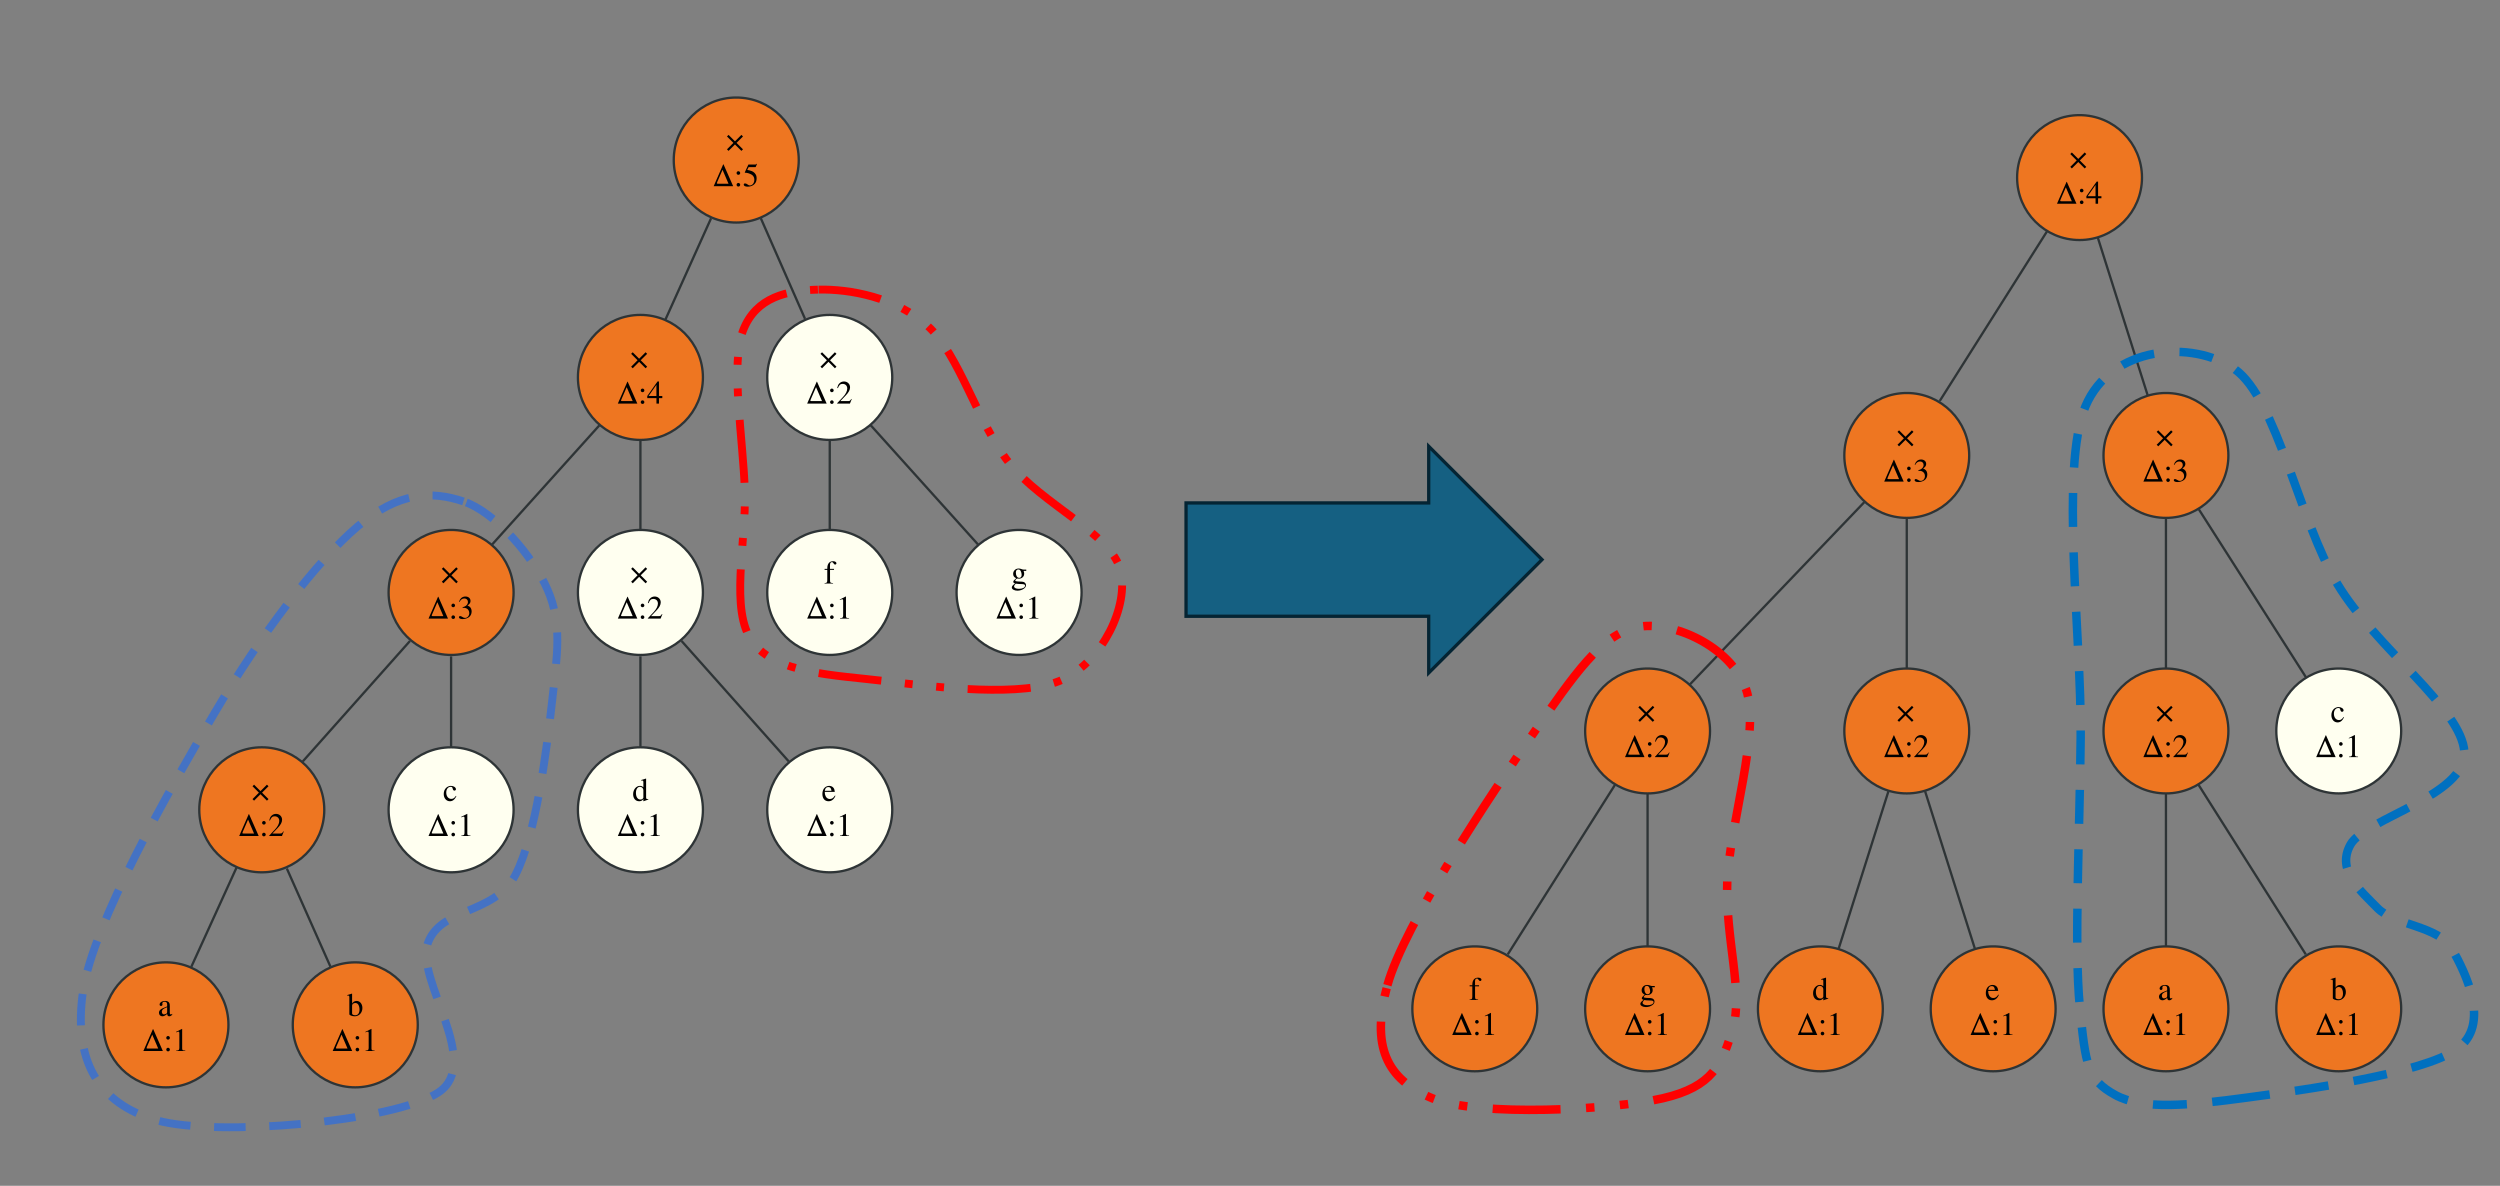 <svg width="5218" height="2475" xmlns="http://www.w3.org/2000/svg" xmlns:xlink="http://www.w3.org/1999/xlink" xml:space="preserve" overflow="hidden"><rect width="100%" height="100%" fill="#808080" stroke="none"/><g transform="translate(596 0)"><g><g><g><g><path d="M3676.6 482.774C3612.55 584.086 3516.93 735.254 3452.54 837.028" stroke="#2E3436" stroke-width="4.874" stroke-miterlimit="10" fill="none"/><path d="M3782.69 496.449C3813.29 593.228 3856 728.267 3886.57 824.987" stroke="#2E3436" stroke-width="4.874" stroke-miterlimit="10" fill="none"/><path d="M3295.68 1047.57C3195.09 1152.71 3031.49 1323.65 2930.91 1428.77" stroke="#2E3436" stroke-width="4.874" stroke-miterlimit="10" fill="none"/><path d="M3383.8 1082.36C3383.8 1175.46 3383.8 1301.37 3383.8 1394.36" stroke="#2E3436" stroke-width="4.874" stroke-miterlimit="10" fill="none"/><path d="M2774.99 1637.82C2710.93 1739.12 2615.3 1890.29 2550.94 1992.07" stroke="#2E3436" stroke-width="4.874" stroke-miterlimit="10" fill="none"/><path d="M2842.82 1657.12C2842.82 1751.61 2842.82 1880.18 2842.82 1974.58" stroke="#2E3436" stroke-width="4.874" stroke-miterlimit="10" fill="none"/><path d="M3345.55 1651.49C3314.95 1748.27 3272.24 1883.31 3241.66 1980.03" stroke="#2E3436" stroke-width="4.874" stroke-miterlimit="10" fill="none"/><path d="M3422.04 1651.49C3452.64 1748.27 3495.34 1883.31 3525.94 1980.03" stroke="#2E3436" stroke-width="4.874" stroke-miterlimit="10" fill="none"/><path d="M3924.76 1082.36C3924.76 1175.46 3924.76 1301.37 3924.76 1394.36" stroke="#2E3436" stroke-width="4.874" stroke-miterlimit="10" fill="none"/><path d="M3993.45 1063.14C4057.62 1163.74 4152.9 1313.09 4216.99 1413.55" stroke="#2E3436" stroke-width="4.874" stroke-miterlimit="10" fill="none"/><path d="M3924.76 1657.12C3924.76 1751.61 3924.76 1880.18 3924.76 1974.58" stroke="#2E3436" stroke-width="4.874" stroke-miterlimit="10" fill="none"/><path d="M3992.61 1637.82C4056.67 1739.12 4152.3 1890.29 4216.66 1992.07" stroke="#2E3436" stroke-width="4.874" stroke-miterlimit="10" fill="none"/><path d="M3874.76 370.652C3874.76 442.627 3816.42 500.986 3744.45 500.986 3672.48 500.986 3614.12 442.627 3614.12 370.652 3614.12 298.679 3672.48 240.32 3744.45 240.32 3816.42 240.32 3874.76 298.679 3874.76 370.652" fill="#EE7621"/><path d="M3874.76 370.652C3874.76 442.627 3816.42 500.986 3744.45 500.986 3672.48 500.986 3614.12 442.627 3614.12 370.652 3614.12 298.679 3672.48 240.32 3744.45 240.32 3816.42 240.32 3874.76 298.679 3874.76 370.652" stroke="#2E3436" stroke-width="4.874" stroke-miterlimit="10" fill="none"/><g><path d="M13.373 16.717 0 3.275 3.275 0 16.648 13.442 30.09 0 33.365 3.275 19.924 16.717 33.365 30.09 30.09 33.365 16.648 19.924 3.275 33.365 0 30.09 13.373 16.717Z" transform="matrix(1 0 0 -1 3725.1 351.581)"/></g><g><path d="M20.538 45.647 19.924 45.647 0 0 40.666 0 20.538 45.647M30.977 5.186 8.938 5.186C7.301 5.186 6.687 5.459 6.687 6.209 6.687 6.687 6.96 7.71 7.437 8.734L18.491 34.252 30.977 5.186Z" transform="matrix(1 0 0 -1 3697.35 425.23)"/></g><g><path d="M3.753 32.069C1.706 32.069 0 30.363 0 28.18 0 26.201 1.706 24.495 3.684 24.495 5.8 24.495 7.574 26.133 7.574 28.18 7.574 30.295 5.8 32.069 3.753 32.069M3.753 7.574C1.706 7.574 0 5.868 0 3.684 0 1.706 1.706 0 3.684 0 5.8 0 7.574 1.638 7.574 3.684 7.574 5.8 5.8 7.574 3.753 7.574Z" transform="matrix(1 0 0 -1 3745.11 425.981)"/></g><g><path d="M31.387 15.761 24.427 15.761 24.427 46.124 21.425 46.124 0 15.761 0 11.395 19.173 11.395 19.173 0 24.427 0 24.427 11.395 31.387 11.395 31.387 15.761M19.105 15.761 2.729 15.761 19.105 39.165 19.105 15.761Z" transform="matrix(1 0 0 -1 3758.69 425.23)"/></g><path d="M3514.11 950.614C3514.11 1022.58 3455.77 1080.92 3383.8 1080.92 3311.82 1080.92 3253.47 1022.58 3253.47 950.614 3253.47 878.64 3311.82 820.281 3383.8 820.281 3455.77 820.281 3514.11 878.64 3514.11 950.614" fill="#EE7621"/><path d="M3514.11 950.614C3514.11 1022.58 3455.77 1080.92 3383.8 1080.92 3311.82 1080.92 3253.47 1022.58 3253.47 950.614 3253.47 878.64 3311.82 820.281 3383.8 820.281 3455.77 820.281 3514.11 878.64 3514.11 950.614" stroke="#2E3436" stroke-width="4.874" stroke-miterlimit="10" fill="none"/><g><path d="M13.373 16.717 0 3.275 3.275 0 16.648 13.442 30.09 0 33.365 3.275 19.924 16.717 33.365 30.09 30.09 33.365 16.648 19.924 3.275 33.365 0 30.09 13.373 16.717Z" transform="matrix(1 0 0 -1 3364.45 931.546)"/></g><g><path d="M20.538 45.647 19.924 45.647 0 0 40.666 0 20.538 45.647M30.977 5.186 8.938 5.186C7.301 5.186 6.687 5.459 6.687 6.209 6.687 6.687 6.96 7.71 7.437 8.734L18.491 34.252 30.977 5.186Z" transform="matrix(1 0 0 -1 3336.71 1005.19)"/></g><g><path d="M3.753 32.069C1.706 32.069 0 30.363 0 28.18 0 26.201 1.706 24.495 3.684 24.495 5.8 24.495 7.574 26.133 7.574 28.18 7.574 30.295 5.8 32.069 3.753 32.069M3.753 7.574C1.706 7.574 0 5.868 0 3.684 0 1.706 1.706 0 3.684 0 5.8 0 7.574 1.638 7.574 3.684 7.574 5.8 5.8 7.574 3.753 7.574Z" transform="matrix(1 0 0 -1 3384.47 1005.94)"/></g><g><path d="M7.505 23.472C11.531 23.472 13.101 23.335 14.67 22.721 18.968 21.152 21.561 17.331 21.561 12.623 21.561 6.823 17.74 2.456 12.691 2.456 10.781 2.456 9.416 2.934 6.891 4.572 4.913 5.8 3.753 6.277 2.593 6.277 1.023 6.277 0 5.322 0 3.889 0 1.501 2.934 0 7.71 0 12.896 0 18.286 1.774 21.561 4.572 24.768 7.369 26.474 11.326 26.474 15.898 26.474 19.446 25.382 22.585 23.472 24.7 22.039 26.201 20.742 27.02 17.808 28.316 22.448 31.523 24.154 34.047 24.154 37.732 24.154 43.327 19.855 47.08 13.51 47.08 10.098 47.08 7.096 45.92 4.64 43.736 2.593 41.826 1.569 40.12 0.136 36.026L1.16 35.753C3.889 40.803 6.96 42.986 11.258 42.986 15.761 42.986 18.764 40.052 18.764 35.685 18.764 33.229 17.74 30.841 16.034 29.067 13.988 27.02 12.077 25.996 7.437 24.359L7.505 23.472Z" transform="matrix(1 0 0 -1 3400.17 1006.14)"/></g><path d="M2973.16 1525.69C2973.16 1597.67 2914.8 1656.02 2842.82 1656.02 2770.84 1656.02 2712.51 1597.67 2712.51 1525.69 2712.51 1453.72 2770.84 1395.38 2842.82 1395.38 2914.8 1395.38 2973.16 1453.72 2973.16 1525.69" fill="#EE7621"/><path d="M2973.16 1525.69C2973.16 1597.67 2914.8 1656.02 2842.82 1656.02 2770.84 1656.02 2712.51 1597.67 2712.51 1525.69 2712.51 1453.72 2770.84 1395.38 2842.82 1395.38 2914.8 1395.38 2973.16 1453.72 2973.16 1525.69" stroke="#2E3436" stroke-width="4.874" stroke-miterlimit="10" fill="none"/><g><path d="M13.373 16.717 0 3.275 3.275 0 16.648 13.442 30.09 0 33.365 3.275 19.924 16.717 33.365 30.09 30.09 33.365 16.648 19.924 3.275 33.365 0 30.09 13.373 16.717Z" transform="matrix(1 0 0 -1 2823.5 1506.62)"/></g><g><path d="M20.538 45.647 19.924 45.647 0 0 40.666 0 20.538 45.647M30.977 5.186 8.938 5.186C7.301 5.186 6.687 5.459 6.687 6.209 6.687 6.687 6.96 7.71 7.437 8.734L18.491 34.252 30.977 5.186Z" transform="matrix(1 0 0 -1 2795.73 1580.28)"/></g><g><path d="M3.753 32.069C1.706 32.069 0 30.363 0 28.18 0 26.201 1.706 24.495 3.684 24.495 5.8 24.495 7.574 26.133 7.574 28.18 7.574 30.295 5.8 32.069 3.753 32.069M3.753 7.574C1.706 7.574 0 5.868 0 3.684 0 1.706 1.706 0 3.684 0 5.8 0 7.574 1.638 7.574 3.684 7.574 5.8 5.8 7.574 3.753 7.574Z" transform="matrix(1 0 0 -1 2843.49 1581.02)"/></g><g><path d="M30.363 9.348 29.476 9.689C26.951 5.731 26.201 5.254 22.994 5.186L6.687 5.186 18.15 17.194C24.222 23.54 26.883 28.726 26.883 34.047 26.883 40.871 21.357 46.124 14.26 46.124 10.508 46.124 6.96 44.623 4.435 41.894 2.252 39.574 1.228 37.391 0.068 32.546L1.501 32.205C4.23 38.892 6.618 41.075 11.395 41.075 17.194 41.075 21.015 37.186 21.015 31.455 21.015 26.064 17.877 19.787 12.145 13.714L0 0.819 0 0 26.61 0 30.363 9.348Z" transform="matrix(1 0 0 -1 2858.3 1580.28)"/></g><path d="M2612.51 2105.66C2612.51 2177.63 2554.17 2235.99 2482.19 2235.99 2410.21 2235.99 2351.85 2177.63 2351.85 2105.66 2351.85 2033.67 2410.21 1975.34 2482.19 1975.34 2554.17 1975.34 2612.51 2033.67 2612.51 2105.66" fill="#EE7621"/><path d="M2612.51 2105.66C2612.51 2177.63 2554.17 2235.99 2482.19 2235.99 2410.21 2235.99 2351.85 2177.63 2351.85 2105.66 2351.85 2033.67 2410.21 1975.34 2482.19 1975.34 2554.17 1975.34 2612.51 2033.67 2612.51 2105.66" stroke="#2E3436" stroke-width="4.874" stroke-miterlimit="10" fill="none"/><g><path d="M19.719 30.704 11.326 30.704 11.326 38.619C11.326 42.645 12.623 44.692 15.216 44.692 16.717 44.692 17.604 44.009 18.832 42.031 19.924 40.257 20.742 39.574 21.902 39.574 23.54 39.574 24.768 40.803 24.768 42.372 24.768 44.828 21.766 46.602 17.672 46.602 13.373 46.602 9.825 44.76 8.051 41.69 6.277 38.619 5.731 36.163 5.663 30.704L0.068 30.704 0.068 28.521 5.663 28.521 5.663 7.096C5.527 1.979 4.844 1.228 0 1.023L0 0 17.74 0 17.74 1.023C12.145 1.228 11.395 1.979 11.395 7.096L11.395 28.521 19.719 28.521 19.719 30.704Z" transform="matrix(1 0 0 -1 2471.35 2087.13)"/></g><g><path d="M20.538 45.647 19.924 45.647 0 0 40.666 0 20.538 45.647M30.977 5.186 8.938 5.186C7.301 5.186 6.687 5.459 6.687 6.209 6.687 6.687 6.96 7.71 7.437 8.734L18.491 34.252 30.977 5.186Z" transform="matrix(1 0 0 -1 2435.07 2160.23)"/></g><g><path d="M3.753 32.069C1.706 32.069 0 30.363 0 28.18 0 26.201 1.706 24.495 3.684 24.495 5.8 24.495 7.574 26.133 7.574 28.18 7.574 30.295 5.8 32.069 3.753 32.069M3.753 7.574C1.706 7.574 0 5.868 0 3.684 0 1.706 1.706 0 3.684 0 5.8 0 7.574 1.638 7.574 3.684 7.574 5.8 5.8 7.574 3.753 7.574Z" transform="matrix(1 0 0 -1 2482.84 2160.98)"/></g><g><path d="M0.478 0 19.309 0 19.309 1.023C14.056 1.023 12.896 1.774 12.828 5.049L12.828 45.988 12.282 46.124 0 39.916 0 38.96C2.661 39.984 4.299 40.461 4.913 40.461 6.346 40.461 6.96 39.438 6.96 37.255L6.96 6.346C6.823 2.047 5.663 1.092 0.478 1.023L0.478 0Z" transform="matrix(1 0 0 -1 2503.18 2160.23)"/></g><path d="M2973.16 2105.66C2973.16 2177.63 2914.8 2235.99 2842.82 2235.99 2770.84 2235.99 2712.51 2177.63 2712.51 2105.66 2712.51 2033.67 2770.84 1975.34 2842.82 1975.34 2914.8 1975.34 2973.16 2033.67 2973.16 2105.66" fill="#EE7621"/><path d="M2973.16 2105.66C2973.16 2177.63 2914.8 2235.99 2842.82 2235.99 2770.84 2235.99 2712.51 2177.63 2712.51 2105.66 2712.51 2033.67 2770.84 1975.34 2842.82 1975.34 2914.8 1975.34 2973.16 2033.67 2973.16 2105.66" stroke="#2E3436" stroke-width="4.874" stroke-miterlimit="10" fill="none"/><g><path d="M30.158 41.348 30.158 44.009 24.905 44.009C23.472 44.009 22.516 44.214 21.152 44.692L19.651 45.238C17.877 45.92 15.966 46.261 14.192 46.261 7.847 46.261 2.797 41.417 2.797 35.139 2.797 30.841 4.572 28.248 9.143 25.996L7.369 24.359C5.936 22.994 5.117 22.244 4.913 21.971 3.48 20.469 3.07 19.719 3.07 18.559 3.07 17.058 3.821 16.307 6.687 14.943 1.774 11.395 0 9.143 0 6.618 0 3.002 5.254 0 11.804 0 16.922 0 22.244 1.774 25.791 4.64 28.384 6.755 29.544 8.938 29.544 11.531 29.544 15.761 26.337 18.559 21.288 18.832L12.486 19.241C8.802 19.378 7.164 19.992 7.164 21.084 7.164 22.448 9.416 24.836 11.258 25.382 13.714 25.177 15.011 25.041 15.147 25.041 17.672 25.041 20.401 26.064 22.516 27.907 24.768 29.817 25.791 32.205 25.791 35.617 25.791 37.596 25.45 39.165 24.495 41.348L30.158 41.348M8.12 14.738C10.439 14.26 15.761 13.851 19.241 13.851 25.382 13.851 27.634 12.964 27.634 10.508 27.634 6.55 22.448 3.889 14.738 3.889 8.665 3.889 4.776 5.868 4.776 8.87 4.776 10.439 5.39 11.463 8.12 14.738M8.461 37.937C8.461 41.962 10.371 44.351 13.51 44.351 15.625 44.351 17.399 43.191 18.491 41.144 19.787 38.756 20.538 35.685 20.538 32.956 20.538 29.135 18.627 26.747 15.489 26.747 11.258 26.747 8.461 31.182 8.461 37.732L8.461 37.937Z" transform="matrix(1 0 0 -1 2827.67 2102)"/></g><g><path d="M20.538 45.647 19.924 45.647 0 0 40.666 0 20.538 45.647M30.977 5.186 8.938 5.186C7.301 5.186 6.687 5.459 6.687 6.209 6.687 6.687 6.96 7.71 7.437 8.734L18.491 34.252 30.977 5.186Z" transform="matrix(1 0 0 -1 2795.73 2160.23)"/></g><g><path d="M3.753 32.069C1.706 32.069 0 30.363 0 28.18 0 26.201 1.706 24.495 3.684 24.495 5.8 24.495 7.574 26.133 7.574 28.18 7.574 30.295 5.8 32.069 3.753 32.069M3.753 7.574C1.706 7.574 0 5.868 0 3.684 0 1.706 1.706 0 3.684 0 5.8 0 7.574 1.638 7.574 3.684 7.574 5.8 5.8 7.574 3.753 7.574Z" transform="matrix(1 0 0 -1 2843.49 2160.98)"/></g><g><path d="M0.478 0 19.309 0 19.309 1.023C14.056 1.023 12.896 1.774 12.828 5.049L12.828 45.988 12.282 46.124 0 39.916 0 38.96C2.661 39.984 4.299 40.461 4.913 40.461 6.346 40.461 6.96 39.438 6.96 37.255L6.96 6.346C6.823 2.047 5.663 1.092 0.478 1.023L0.478 0Z" transform="matrix(1 0 0 -1 2863.82 2160.23)"/></g><path d="M3514.11 1525.69C3514.11 1597.67 3455.77 1656.02 3383.8 1656.02 3311.82 1656.02 3253.47 1597.67 3253.47 1525.69 3253.47 1453.72 3311.82 1395.38 3383.8 1395.38 3455.77 1395.38 3514.11 1453.72 3514.11 1525.69" fill="#EE7621"/><path d="M3514.11 1525.69C3514.11 1597.67 3455.77 1656.02 3383.8 1656.02 3311.82 1656.02 3253.47 1597.67 3253.47 1525.69 3253.47 1453.72 3311.82 1395.38 3383.8 1395.38 3455.77 1395.38 3514.11 1453.72 3514.11 1525.69" stroke="#2E3436" stroke-width="4.874" stroke-miterlimit="10" fill="none"/><g><path d="M13.373 16.717 0 3.275 3.275 0 16.648 13.442 30.09 0 33.365 3.275 19.924 16.717 33.365 30.09 30.09 33.365 16.648 19.924 3.275 33.365 0 30.09 13.373 16.717Z" transform="matrix(1 0 0 -1 3364.45 1506.62)"/></g><g><path d="M20.538 45.647 19.924 45.647 0 0 40.666 0 20.538 45.647M30.977 5.186 8.938 5.186C7.301 5.186 6.687 5.459 6.687 6.209 6.687 6.687 6.96 7.71 7.437 8.734L18.491 34.252 30.977 5.186Z" transform="matrix(1 0 0 -1 3336.71 1580.28)"/></g><g><path d="M3.753 32.069C1.706 32.069 0 30.363 0 28.18 0 26.201 1.706 24.495 3.684 24.495 5.8 24.495 7.574 26.133 7.574 28.18 7.574 30.295 5.8 32.069 3.753 32.069M3.753 7.574C1.706 7.574 0 5.868 0 3.684 0 1.706 1.706 0 3.684 0 5.8 0 7.574 1.638 7.574 3.684 7.574 5.8 5.8 7.574 3.753 7.574Z" transform="matrix(1 0 0 -1 3384.47 1581.02)"/></g><g><path d="M30.363 9.348 29.476 9.689C26.951 5.731 26.201 5.254 22.994 5.186L6.687 5.186 18.15 17.194C24.222 23.54 26.883 28.726 26.883 34.047 26.883 40.871 21.357 46.124 14.26 46.124 10.508 46.124 6.96 44.623 4.435 41.894 2.252 39.574 1.228 37.391 0.068 32.546L1.501 32.205C4.23 38.892 6.618 41.075 11.395 41.075 17.194 41.075 21.015 37.186 21.015 31.455 21.015 26.064 17.877 19.787 12.145 13.714L0 0.819 0 0 26.61 0 30.363 9.348Z" transform="matrix(1 0 0 -1 3399.28 1580.28)"/></g><path d="M3333.8 2105.66C3333.8 2177.63 3275.45 2235.99 3203.47 2235.99 3131.5 2235.99 3073.16 2177.63 3073.16 2105.66 3073.16 2033.67 3131.5 1975.34 3203.47 1975.34 3275.45 1975.34 3333.8 2033.67 3333.8 2105.66" fill="#EE7621"/><path d="M3333.8 2105.66C3333.8 2177.63 3275.45 2235.99 3203.47 2235.99 3131.5 2235.99 3073.16 2177.63 3073.16 2105.66 3073.16 2033.67 3131.5 1975.34 3203.47 1975.34 3275.45 1975.34 3333.8 2033.67 3333.8 2105.66" stroke="#2E3436" stroke-width="4.874" stroke-miterlimit="10" fill="none"/><g><path d="M31.66 4.64C30.773 4.572 30.363 4.572 30.09 4.572 27.702 4.572 27.088 5.322 27.088 8.461L27.088 47.148 26.747 47.285C23.54 46.193 21.22 45.442 16.717 44.282L16.717 43.191C17.263 43.259 17.604 43.259 18.218 43.259 20.742 43.259 21.357 42.577 21.357 39.779L21.357 29.135C18.764 31.318 16.922 32.069 14.192 32.069 6.346 32.069 0 24.359 0 14.67 0 5.936 5.049 0 12.623 0 16.444 0 19.037 1.365 21.357 4.572L21.357 0.205 21.629 0 31.66 3.548 31.66 4.64M21.357 7.642C21.357 7.164 20.879 6.346 20.197 5.595 19.037 4.23 17.263 3.548 15.284 3.548 9.552 3.548 5.868 9.007 5.868 17.467 5.868 25.109 9.211 30.158 14.397 30.158 18.081 30.158 21.357 26.951 21.357 23.335L21.357 7.642Z" transform="matrix(1 0 0 -1 3188.25 2087.81)"/></g><g><path d="M20.538 45.647 19.924 45.647 0 0 40.666 0 20.538 45.647M30.977 5.186 8.938 5.186C7.301 5.186 6.687 5.459 6.687 6.209 6.687 6.687 6.96 7.71 7.437 8.734L18.491 34.252 30.977 5.186Z" transform="matrix(1 0 0 -1 3156.38 2160.23)"/></g><g><path d="M3.753 32.069C1.706 32.069 0 30.363 0 28.18 0 26.201 1.706 24.495 3.684 24.495 5.8 24.495 7.574 26.133 7.574 28.18 7.574 30.295 5.8 32.069 3.753 32.069M3.753 7.574C1.706 7.574 0 5.868 0 3.684 0 1.706 1.706 0 3.684 0 5.8 0 7.574 1.638 7.574 3.684 7.574 5.8 5.8 7.574 3.753 7.574Z" transform="matrix(1 0 0 -1 3204.14 2160.98)"/></g><g><path d="M0.478 0 19.309 0 19.309 1.023C14.056 1.023 12.896 1.774 12.828 5.049L12.828 45.988 12.282 46.124 0 39.916 0 38.96C2.661 39.984 4.299 40.461 4.913 40.461 6.346 40.461 6.96 39.438 6.96 37.255L6.96 6.346C6.823 2.047 5.663 1.092 0.478 1.023L0.478 0Z" transform="matrix(1 0 0 -1 3224.48 2160.23)"/></g><path d="M3694.44 2105.66C3694.44 2177.63 3636.1 2235.99 3564.13 2235.99 3492.15 2235.99 3433.79 2177.63 3433.79 2105.66 3433.79 2033.67 3492.15 1975.34 3564.13 1975.34 3636.1 1975.34 3694.44 2033.67 3694.44 2105.66" fill="#EE7621"/><path d="M3694.44 2105.66C3694.44 2177.63 3636.1 2235.99 3564.13 2235.99 3492.15 2235.99 3433.79 2177.63 3433.79 2105.66 3433.79 2033.67 3492.15 1975.34 3564.13 1975.34 3636.1 1975.34 3694.44 2033.67 3694.44 2105.66" stroke="#2E3436" stroke-width="4.874" stroke-miterlimit="10" fill="none"/><g><path d="M26.133 11.872C22.858 6.687 19.924 4.708 15.557 4.708 11.668 4.708 8.734 6.687 6.755 10.576 5.527 13.169 5.049 15.352 4.913 19.582L25.928 19.582C25.382 24.017 24.7 25.996 22.994 28.18 20.947 30.636 17.808 32.069 14.26 32.069 10.849 32.069 7.642 30.841 5.049 28.521 1.842 25.723 0 20.879 0 15.284 0 5.868 4.913 0 12.759 0 19.241 0 24.359 4.026 27.224 11.395L26.133 11.872M5.049 21.766C5.8 27.088 8.12 29.613 12.282 29.613 16.444 29.613 18.081 27.702 18.968 21.766L5.049 21.766Z" transform="matrix(1 0 0 -1 3548.77 2087.81)"/></g><g><path d="M20.538 45.647 19.924 45.647 0 0 40.666 0 20.538 45.647M30.977 5.186 8.938 5.186C7.301 5.186 6.687 5.459 6.687 6.209 6.687 6.687 6.96 7.71 7.437 8.734L18.491 34.252 30.977 5.186Z" transform="matrix(1 0 0 -1 3517.01 2160.23)"/></g><g><path d="M3.753 32.069C1.706 32.069 0 30.363 0 28.18 0 26.201 1.706 24.495 3.684 24.495 5.8 24.495 7.574 26.133 7.574 28.18 7.574 30.295 5.8 32.069 3.753 32.069M3.753 7.574C1.706 7.574 0 5.868 0 3.684 0 1.706 1.706 0 3.684 0 5.8 0 7.574 1.638 7.574 3.684 7.574 5.8 5.8 7.574 3.753 7.574Z" transform="matrix(1 0 0 -1 3564.77 2160.98)"/></g><g><path d="M0.478 0 19.309 0 19.309 1.023C14.056 1.023 12.896 1.774 12.828 5.049L12.828 45.988 12.282 46.124 0 39.916 0 38.96C2.661 39.984 4.299 40.461 4.913 40.461 6.346 40.461 6.96 39.438 6.96 37.255L6.96 6.346C6.823 2.047 5.663 1.092 0.478 1.023L0.478 0Z" transform="matrix(1 0 0 -1 3585.12 2160.23)"/></g><path d="M4055.09 950.614C4055.09 1022.58 3996.76 1080.92 3924.76 1080.92 3852.78 1080.92 3794.44 1022.58 3794.44 950.614 3794.44 878.64 3852.78 820.281 3924.76 820.281 3996.76 820.281 4055.09 878.64 4055.09 950.614" fill="#EE7621"/><path d="M4055.09 950.614C4055.09 1022.58 3996.76 1080.92 3924.76 1080.92 3852.78 1080.92 3794.44 1022.58 3794.44 950.614 3794.44 878.64 3852.78 820.281 3924.76 820.281 3996.76 820.281 4055.09 878.64 4055.09 950.614" stroke="#2E3436" stroke-width="4.874" stroke-miterlimit="10" fill="none"/><g><path d="M13.373 16.717 0 3.275 3.275 0 16.648 13.442 30.09 0 33.365 3.275 19.924 16.717 33.365 30.09 30.09 33.365 16.648 19.924 3.275 33.365 0 30.09 13.373 16.717Z" transform="matrix(1 0 0 -1 3905.42 931.546)"/></g><g><path d="M20.538 45.647 19.924 45.647 0 0 40.666 0 20.538 45.647M30.977 5.186 8.938 5.186C7.301 5.186 6.687 5.459 6.687 6.209 6.687 6.687 6.96 7.71 7.437 8.734L18.491 34.252 30.977 5.186Z" transform="matrix(1 0 0 -1 3877.67 1005.19)"/></g><g><path d="M3.753 32.069C1.706 32.069 0 30.363 0 28.18 0 26.201 1.706 24.495 3.684 24.495 5.8 24.495 7.574 26.133 7.574 28.18 7.574 30.295 5.8 32.069 3.753 32.069M3.753 7.574C1.706 7.574 0 5.868 0 3.684 0 1.706 1.706 0 3.684 0 5.8 0 7.574 1.638 7.574 3.684 7.574 5.8 5.8 7.574 3.753 7.574Z" transform="matrix(1 0 0 -1 3925.43 1005.94)"/></g><g><path d="M7.505 23.472C11.531 23.472 13.101 23.335 14.67 22.721 18.968 21.152 21.561 17.331 21.561 12.623 21.561 6.823 17.74 2.456 12.691 2.456 10.781 2.456 9.416 2.934 6.891 4.572 4.913 5.8 3.753 6.277 2.593 6.277 1.023 6.277 0 5.322 0 3.889 0 1.501 2.934 0 7.71 0 12.896 0 18.286 1.774 21.561 4.572 24.768 7.369 26.474 11.326 26.474 15.898 26.474 19.446 25.382 22.585 23.472 24.7 22.039 26.201 20.742 27.02 17.808 28.316 22.448 31.523 24.154 34.047 24.154 37.732 24.154 43.327 19.855 47.08 13.51 47.08 10.098 47.08 7.096 45.92 4.64 43.736 2.593 41.826 1.569 40.12 0.136 36.026L1.16 35.753C3.889 40.803 6.96 42.986 11.258 42.986 15.761 42.986 18.764 40.052 18.764 35.685 18.764 33.229 17.74 30.841 16.034 29.067 13.988 27.02 12.077 25.996 7.437 24.359L7.505 23.472Z" transform="matrix(1 0 0 -1 3941.12 1006.14)"/></g><path d="M4055.09 1525.69C4055.09 1597.67 3996.76 1656.02 3924.76 1656.02 3852.78 1656.02 3794.44 1597.67 3794.44 1525.69 3794.44 1453.72 3852.78 1395.38 3924.76 1395.38 3996.76 1395.38 4055.09 1453.72 4055.09 1525.69" fill="#EE7621"/><path d="M4055.09 1525.69C4055.09 1597.67 3996.76 1656.02 3924.76 1656.02 3852.78 1656.02 3794.44 1597.67 3794.44 1525.69 3794.44 1453.72 3852.78 1395.38 3924.76 1395.38 3996.76 1395.38 4055.09 1453.72 4055.09 1525.69" stroke="#2E3436" stroke-width="4.874" stroke-miterlimit="10" fill="none"/><g><path d="M13.373 16.717 0 3.275 3.275 0 16.648 13.442 30.09 0 33.365 3.275 19.924 16.717 33.365 30.09 30.09 33.365 16.648 19.924 3.275 33.365 0 30.09 13.373 16.717Z" transform="matrix(1 0 0 -1 3905.42 1506.62)"/></g><g><path d="M20.538 45.647 19.924 45.647 0 0 40.666 0 20.538 45.647M30.977 5.186 8.938 5.186C7.301 5.186 6.687 5.459 6.687 6.209 6.687 6.687 6.96 7.71 7.437 8.734L18.491 34.252 30.977 5.186Z" transform="matrix(1 0 0 -1 3877.67 1580.28)"/></g><g><path d="M3.753 32.069C1.706 32.069 0 30.363 0 28.18 0 26.201 1.706 24.495 3.684 24.495 5.8 24.495 7.574 26.133 7.574 28.18 7.574 30.295 5.8 32.069 3.753 32.069M3.753 7.574C1.706 7.574 0 5.868 0 3.684 0 1.706 1.706 0 3.684 0 5.8 0 7.574 1.638 7.574 3.684 7.574 5.8 5.8 7.574 3.753 7.574Z" transform="matrix(1 0 0 -1 3925.43 1581.02)"/></g><g><path d="M30.363 9.348 29.476 9.689C26.951 5.731 26.201 5.254 22.994 5.186L6.687 5.186 18.15 17.194C24.222 23.54 26.883 28.726 26.883 34.047 26.883 40.871 21.357 46.124 14.26 46.124 10.508 46.124 6.96 44.623 4.435 41.894 2.252 39.574 1.228 37.391 0.068 32.546L1.501 32.205C4.23 38.892 6.618 41.075 11.395 41.075 17.194 41.075 21.015 37.186 21.015 31.455 21.015 26.064 17.877 19.787 12.145 13.714L0 0.819 0 0 26.61 0 30.363 9.348Z" transform="matrix(1 0 0 -1 3940.23 1580.28)"/></g><path d="M4055.09 2105.66C4055.09 2177.63 3996.76 2235.99 3924.76 2235.99 3852.78 2235.99 3794.44 2177.63 3794.44 2105.66 3794.44 2033.67 3852.78 1975.34 3924.76 1975.34 3996.76 1975.34 4055.09 2033.67 4055.09 2105.66" fill="#EE7621"/><path d="M4055.09 2105.66C4055.09 2177.63 3996.76 2235.99 3924.76 2235.99 3852.78 2235.99 3794.44 2177.63 3794.44 2105.66 3794.44 2033.67 3852.78 1975.34 3924.76 1975.34 3996.76 1975.34 4055.09 2033.67 4055.09 2105.66" stroke="#2E3436" stroke-width="4.874" stroke-miterlimit="10" fill="none"/><g><path d="M27.634 5.186C26.474 4.23 25.655 3.889 24.632 3.889 23.062 3.889 22.585 4.844 22.585 7.847L22.585 21.152C22.585 24.7 22.244 26.679 21.22 28.316 19.719 30.773 16.785 32.069 12.759 32.069 6.346 32.069 1.296 28.726 1.296 24.427 1.296 22.858 2.593 21.493 4.23 21.493 5.868 21.493 7.301 22.858 7.301 24.359 7.301 24.632 7.233 24.973 7.164 25.45 7.028 26.064 6.96 26.61 6.96 27.088 6.96 28.93 9.143 30.431 11.872 30.431 15.216 30.431 17.058 28.453 17.058 24.768L17.058 20.606C6.618 16.444 5.39 15.83 2.456 13.237 0.955 11.872 0 9.552 0 7.301 0 3.002 3.002 0 7.164 0 10.166 0 12.964 1.433 17.126 4.981 17.467 1.365 18.695 0 21.493 0 23.813 0 25.246 0.819 27.634 3.412L27.634 5.186M17.058 9.075C17.058 7.028 16.717 6.277 15.284 5.459 13.578 4.503 11.736 3.957 10.303 3.957 7.915 3.957 6.004 6.277 6.004 9.211L6.004 9.484C6.073 13.578 9.075 16.171 17.058 18.968L17.058 9.075Z" transform="matrix(1 0 0 -1 3910.24 2087.81)"/></g><g><path d="M20.538 45.647 19.924 45.647 0 0 40.666 0 20.538 45.647M30.977 5.186 8.938 5.186C7.301 5.186 6.687 5.459 6.687 6.209 6.687 6.687 6.96 7.71 7.437 8.734L18.491 34.252 30.977 5.186Z" transform="matrix(1 0 0 -1 3877.67 2160.23)"/></g><g><path d="M3.753 32.069C1.706 32.069 0 30.363 0 28.18 0 26.201 1.706 24.495 3.684 24.495 5.8 24.495 7.574 26.133 7.574 28.18 7.574 30.295 5.8 32.069 3.753 32.069M3.753 7.574C1.706 7.574 0 5.868 0 3.684 0 1.706 1.706 0 3.684 0 5.8 0 7.574 1.638 7.574 3.684 7.574 5.8 5.8 7.574 3.753 7.574Z" transform="matrix(1 0 0 -1 3925.43 2160.98)"/></g><g><path d="M0.478 0 19.309 0 19.309 1.023C14.056 1.023 12.896 1.774 12.828 5.049L12.828 45.988 12.282 46.124 0 39.916 0 38.96C2.661 39.984 4.299 40.461 4.913 40.461 6.346 40.461 6.96 39.438 6.96 37.255L6.96 6.346C6.823 2.047 5.663 1.092 0.478 1.023L0.478 0Z" transform="matrix(1 0 0 -1 3945.76 2160.23)"/></g><path d="M4415.74 2105.66C4415.74 2177.63 4357.39 2235.99 4285.41 2235.99 4213.44 2235.99 4155.1 2177.63 4155.1 2105.66 4155.1 2033.67 4213.44 1975.34 4285.41 1975.34 4357.39 1975.34 4415.74 2033.67 4415.74 2105.66" fill="#EE7621"/><path d="M4415.74 2105.66C4415.74 2177.63 4357.39 2235.99 4285.41 2235.99 4213.44 2235.99 4155.1 2177.63 4155.1 2105.66 4155.1 2033.67 4213.44 1975.34 4285.41 1975.34 4357.39 1975.34 4415.74 2033.67 4415.74 2105.66" stroke="#2E3436" stroke-width="4.874" stroke-miterlimit="10" fill="none"/><g><path d="M10.235 47.148 9.894 47.285C7.096 46.329 5.254 45.715 1.979 44.828L0 44.282 0 43.191C0.409 43.259 0.614 43.259 1.16 43.259 3.889 43.259 4.503 42.645 4.503 39.779L4.503 4.367C4.503 2.252 10.235 0 15.761 0 24.768 0 31.728 7.505 31.728 17.263 31.728 25.723 26.542 32.069 19.719 32.069 15.557 32.069 11.599 29.681 10.235 26.269L10.235 47.148M10.235 22.653C10.235 25.314 13.442 27.77 16.99 27.77 18.9 27.77 20.606 27.088 22.039 25.791 24.222 23.676 25.723 19.037 25.723 14.124 25.723 6.55 22.448 2.183 16.853 2.183 13.305 2.183 10.235 3.684 10.235 5.459L10.235 22.653Z" transform="matrix(1 0 0 -1 4268.56 2087.81)"/></g><g><path d="M20.538 45.647 19.924 45.647 0 0 40.666 0 20.538 45.647M30.977 5.186 8.938 5.186C7.301 5.186 6.687 5.459 6.687 6.209 6.687 6.687 6.96 7.71 7.437 8.734L18.491 34.252 30.977 5.186Z" transform="matrix(1 0 0 -1 4238.32 2160.23)"/></g><g><path d="M3.753 32.069C1.706 32.069 0 30.363 0 28.18 0 26.201 1.706 24.495 3.684 24.495 5.8 24.495 7.574 26.133 7.574 28.18 7.574 30.295 5.8 32.069 3.753 32.069M3.753 7.574C1.706 7.574 0 5.868 0 3.684 0 1.706 1.706 0 3.684 0 5.8 0 7.574 1.638 7.574 3.684 7.574 5.8 5.8 7.574 3.753 7.574Z" transform="matrix(1 0 0 -1 4286.08 2160.98)"/></g><g><path d="M0.478 0 19.309 0 19.309 1.023C14.056 1.023 12.896 1.774 12.828 5.049L12.828 45.988 12.282 46.124 0 39.916 0 38.96C2.661 39.984 4.299 40.461 4.913 40.461 6.346 40.461 6.96 39.438 6.96 37.255L6.96 6.346C6.823 2.047 5.663 1.092 0.478 1.023L0.478 0Z" transform="matrix(1 0 0 -1 4306.41 2160.23)"/></g><path d="M4415.74 1525.69C4415.74 1597.67 4357.39 1656.02 4285.41 1656.02 4213.44 1656.02 4155.1 1597.67 4155.1 1525.69 4155.1 1453.72 4213.44 1395.38 4285.41 1395.38 4357.39 1395.38 4415.74 1453.72 4415.74 1525.69" fill="#FFFFF0"/><path d="M4415.74 1525.69C4415.74 1597.67 4357.39 1656.02 4285.41 1656.02 4213.44 1656.02 4155.1 1597.67 4155.1 1525.69 4155.1 1453.72 4213.44 1395.38 4285.41 1395.38 4357.39 1395.38 4415.74 1453.72 4415.74 1525.69" stroke="#2E3436" stroke-width="4.874" stroke-miterlimit="10" fill="none"/><g><path d="M25.45 11.326C22.175 6.55 19.719 4.913 15.83 4.913 9.552 4.913 5.254 10.371 5.254 18.218 5.254 25.314 9.007 30.09 14.533 30.09 16.99 30.09 17.877 29.408 18.559 26.815L18.968 25.314C19.514 23.335 20.742 22.175 22.244 22.175 24.017 22.175 25.45 23.472 25.45 25.041 25.45 28.862 20.674 32.069 14.943 32.069 11.599 32.069 8.12 30.704 5.322 28.248 1.91 25.246 0 20.606 0 15.147 0 6.346 5.39 0 12.964 0 16.034 0 18.764 1.092 21.22 3.207 23.062 4.776 24.359 6.687 26.406 10.712L25.45 11.326Z" transform="matrix(1 0 0 -1 4270.05 1507.84)"/></g><g><path d="M20.538 45.647 19.924 45.647 0 0 40.666 0 20.538 45.647M30.977 5.186 8.938 5.186C7.301 5.186 6.687 5.459 6.687 6.209 6.687 6.687 6.96 7.71 7.437 8.734L18.491 34.252 30.977 5.186Z" transform="matrix(1 0 0 -1 4238.32 1580.28)"/></g><g><path d="M3.753 32.069C1.706 32.069 0 30.363 0 28.18 0 26.201 1.706 24.495 3.684 24.495 5.8 24.495 7.574 26.133 7.574 28.18 7.574 30.295 5.8 32.069 3.753 32.069M3.753 7.574C1.706 7.574 0 5.868 0 3.684 0 1.706 1.706 0 3.684 0 5.8 0 7.574 1.638 7.574 3.684 7.574 5.8 5.8 7.574 3.753 7.574Z" transform="matrix(1 0 0 -1 4286.08 1581.02)"/></g><g><path d="M0.478 0 19.309 0 19.309 1.023C14.056 1.023 12.896 1.774 12.828 5.049L12.828 45.988 12.282 46.124 0 39.916 0 38.96C2.661 39.984 4.299 40.461 4.913 40.461 6.346 40.461 6.96 39.438 6.96 37.255L6.96 6.346C6.823 2.047 5.663 1.092 0.478 1.023L0.478 0Z" transform="matrix(1 0 0 -1 4306.41 1580.28)"/></g><path d="M2299.83 2056.25C2334.9 1929.43 2517.1 1655.98 2603.81 1531.45 2690.53 1406.91 2746.06 1324.65 2820.12 1309.03 2894.16 1293.43 3016.61 1349.36 3048.11 1437.79 3079.62 1526.24 3013.69 1721.66 3009.14 1839.69 3004.59 1957.72 3043.24 2070.55 3020.83 2145.98 2998.42 2221.42 2979.26 2267.92 2874.68 2292.31 2770.1 2316.7 2489.17 2331.65 2393.37 2292.31 2297.55 2252.96 2264.75 2183.05 2299.83 2056.25Z" stroke="#FF0000" stroke-width="17.715" stroke-miterlimit="8" stroke-dasharray="141.723 53.146 17.715 53.146 17.715 53.146" fill="none" fill-rule="evenodd"/><path d="M4091.67 2291.2C3972.82 2307.12 3876.7 2317.2 3818.89 2285.35 3761.1 2253.51 3756.87 2224.91 3744.86 2100.14 3732.84 1975.36 3744.86 1745.31 3746.81 1536.7 3748.75 1328.1 3702.96 976.201 3756.55 848.496 3810.13 720.797 3980.61 708.775 4068.29 770.512 4155.96 832.249 4202.72 1085.7 4282.61 1218.92 4362.49 1352.14 4543.03 1479.19 4547.58 1569.85 4552.13 1660.5 4340.09 1708.6 4309.89 1762.85 4279.69 1817.12 4330.99 1859.03 4366.38 1895.43 4401.79 1931.83 4494.66 1932.15 4522.25 1981.21 4549.86 2030.27 4604.09 2138.49 4531.99 2189.81 4459.91 2241.16 4210.51 2275.27 4091.67 2291.2Z" stroke="#0070C0" stroke-width="17.715" stroke-miterlimit="8" stroke-dasharray="70.862 53.146" fill="none" fill-rule="evenodd"/></g></g></g></g><g><g><g><g><path d="M888.162 455.559C858.745 520.806 822.23 601.863 792.884 666.996" stroke="#2E3436" stroke-width="4.878" stroke-miterlimit="10" fill="none"/><path d="M991.973 455.559C1020.43 520.298 1055.73 600.584 1084.24 665.457" stroke="#2E3436" stroke-width="4.878" stroke-miterlimit="10" fill="none"/><path d="M654.94 887.878C588.673 961.526 497.332 1062.99 431.1 1136.57" stroke="#2E3436" stroke-width="4.878" stroke-miterlimit="10" fill="none"/><path d="M740.691 919.605C740.691 977.864 740.691 1046.74 740.691 1104.97" stroke="#2E3436" stroke-width="4.878" stroke-miterlimit="10" fill="none"/><path d="M259.783 1337.76C193.505 1412.22 102.194 1514.82 35.957 1589.23" stroke="#2E3436" stroke-width="4.878" stroke-miterlimit="10" fill="none"/><path d="M345.526 1369.83C345.526 1429.24 345.526 1499.6 345.526 1558.78" stroke="#2E3436" stroke-width="4.878" stroke-miterlimit="10" fill="none"/><path d="M-102.175 1810.48C-131.352 1874.51-167.516 1953.92-196.753 2018.07" stroke="#2E3436" stroke-width="4.878" stroke-miterlimit="10" fill="none"/><path d="M2.676 1812.79C30.903 1876.28 65.602 1954.41 93.753 2017.72" stroke="#2E3436" stroke-width="4.878" stroke-miterlimit="10" fill="none"/><path d="M740.691 1369.83C740.691 1429.24 740.691 1499.6 740.691 1558.78" stroke="#2E3436" stroke-width="4.878" stroke-miterlimit="10" fill="none"/><path d="M826.443 1337.76C892.71 1412.22 984.026 1514.82 1050.26 1589.23" stroke="#2E3436" stroke-width="4.878" stroke-miterlimit="10" fill="none"/><path d="M1135.85 919.605C1135.85 977.864 1135.85 1046.74 1135.85 1104.97" stroke="#2E3436" stroke-width="4.878" stroke-miterlimit="10" fill="none"/><path d="M1221.58 887.878C1287.87 961.526 1379.19 1062.99 1445.42 1136.57" stroke="#2E3436" stroke-width="4.878" stroke-miterlimit="10" fill="none"/><path d="M1071.15 334.04C1071.15 406.075 1012.75 464.489 940.702 464.489 868.642 464.489 810.25 406.075 810.25 334.04 810.25 261.986 868.642 203.572 940.702 203.572 1012.75 203.572 1071.15 261.986 1071.15 334.04" fill="#EE7621"/><path d="M1071.15 334.04C1071.15 406.075 1012.75 464.489 940.702 464.489 868.642 464.489 810.25 406.075 810.25 334.04 810.25 261.986 868.642 203.572 940.702 203.572 1012.75 203.572 1071.15 261.986 1071.15 334.04" stroke="#2E3436" stroke-width="4.878" stroke-miterlimit="10" fill="none"/><g><path d="M13.387 16.733 0 3.278 3.278 0 16.665 13.455 30.12 0 33.399 3.278 19.944 16.733 33.399 30.12 30.12 33.399 16.665 19.944 3.278 33.399 0 30.12 13.387 16.733Z" transform="matrix(1 0 0 -1 921.35 314.94)"/></g><g><path d="M20.558 45.693 19.944 45.693 0 0 40.707 0 20.558 45.693M31.008 5.191 8.947 5.191C7.308 5.191 6.693 5.464 6.693 6.215 6.693 6.693 6.967 7.718 7.445 8.742L18.509 34.286 31.008 5.191Z" transform="matrix(1 0 0 -1 893.548 388.667)"/></g><g><path d="M3.756 32.101C1.708 32.101 0 30.393 0 28.208 0 26.227 1.708 24.52 3.688 24.52 5.805 24.52 7.581 26.159 7.581 28.208 7.581 30.325 5.805 32.101 3.756 32.101M3.756 7.581C1.708 7.581 0 5.874 0 3.688 0 1.708 1.708 0 3.688 0 5.805 0 7.581 1.639 7.581 3.688 7.581 5.805 5.805 7.581 3.756 7.581Z" transform="matrix(1 0 0 -1 941.36 389.419)"/></g><g><path d="M10.177 40.775 23.564 40.775C24.724 40.775 24.929 40.843 25.134 41.39L27.73 47.468 27.115 47.946C26.09 46.581 25.476 46.171 23.973 46.171L9.699 46.171 2.254 29.984C2.186 29.847 2.186 29.779 2.186 29.642 2.186 29.232 2.459 29.096 3.005 29.096 5.191 29.096 7.854 28.618 10.723 27.73 18.578 25.203 22.129 21.036 22.129 14.206 22.129 7.65 18.031 2.527 12.635 2.527 11.27 2.527 10.177 3.005 8.128 4.508 5.942 6.147 4.439 6.762 2.869 6.762 0.956 6.762 0 5.942 0 4.235 0 1.639 3.142 0 8.333 0 14.002 0 18.919 1.844 22.402 5.327 25.476 8.401 26.91 12.294 26.91 17.485 26.91 22.402 25.612 25.544 22.266 28.959 19.261 31.964 15.367 33.535 7.308 34.969L10.177 40.775Z" transform="matrix(1 0 0 -1 956.32 389.623)"/></g><path d="M871.132 787.737C871.132 859.786 812.739 918.185 740.691 918.185 668.632 918.185 610.239 859.786 610.239 787.737 610.239 715.683 668.632 657.285 740.691 657.285 812.739 657.285 871.132 715.683 871.132 787.737" fill="#EE7621"/><path d="M871.132 787.737C871.132 859.786 812.739 918.185 740.691 918.185 668.632 918.185 610.239 859.786 610.239 787.737 610.239 715.683 668.632 657.285 740.691 657.285 812.739 657.285 871.132 715.683 871.132 787.737" stroke="#2E3436" stroke-width="4.878" stroke-miterlimit="10" fill="none"/><g><path d="M13.387 16.733 0 3.278 3.278 0 16.665 13.455 30.12 0 33.399 3.278 19.944 16.733 33.399 30.12 30.12 33.399 16.665 19.944 3.278 33.399 0 30.12 13.387 16.733Z" transform="matrix(1 0 0 -1 721.327 768.654)"/></g><g><path d="M20.558 45.693 19.944 45.693 0 0 40.707 0 20.558 45.693M31.008 5.191 8.947 5.191C7.308 5.191 6.693 5.464 6.693 6.215 6.693 6.693 6.967 7.718 7.445 8.742L18.509 34.286 31.008 5.191Z" transform="matrix(1 0 0 -1 693.537 842.362)"/></g><g><path d="M3.756 32.101C1.708 32.101 0 30.393 0 28.208 0 26.227 1.708 24.52 3.688 24.52 5.805 24.52 7.581 26.159 7.581 28.208 7.581 30.325 5.805 32.101 3.756 32.101M3.756 7.581C1.708 7.581 0 5.874 0 3.688 0 1.708 1.708 0 3.688 0 5.805 0 7.581 1.639 7.581 3.688 7.581 5.805 5.805 7.581 3.756 7.581Z" transform="matrix(1 0 0 -1 741.35 843.113)"/></g><g><path d="M31.418 15.777 24.451 15.777 24.451 46.171 21.446 46.171 0 15.777 0 11.406 19.192 11.406 19.192 0 24.451 0 24.451 11.406 31.418 11.406 31.418 15.777M19.124 15.777 2.732 15.777 19.124 39.204 19.124 15.777Z" transform="matrix(1 0 0 -1 754.945 842.362)"/></g><path d="M475.981 1236.55C475.981 1308.6 417.579 1366.99 345.526 1366.99 273.476 1366.99 215.078 1308.6 215.078 1236.55 215.078 1164.49 273.476 1106.09 345.526 1106.09 417.579 1106.09 475.981 1164.49 475.981 1236.55" fill="#EE7621"/><path d="M475.981 1236.55C475.981 1308.6 417.579 1366.99 345.526 1366.99 273.476 1366.99 215.078 1308.6 215.078 1236.55 215.078 1164.49 273.476 1106.09 345.526 1106.09 417.579 1106.09 475.981 1164.49 475.981 1236.55" stroke="#2E3436" stroke-width="4.878" stroke-miterlimit="10" fill="none"/><g><path d="M13.387 16.733 0 3.278 3.278 0 16.665 13.455 30.12 0 33.399 3.278 19.944 16.733 33.399 30.12 30.12 33.399 16.665 19.944 3.278 33.399 0 30.12 13.387 16.733Z" transform="matrix(1 0 0 -1 326.18 1217.47)"/></g><g><path d="M20.558 45.693 19.944 45.693 0 0 40.707 0 20.558 45.693M31.008 5.191 8.947 5.191C7.308 5.191 6.693 5.464 6.693 6.215 6.693 6.693 6.967 7.718 7.445 8.742L18.509 34.286 31.008 5.191Z" transform="matrix(1 0 0 -1 298.38 1291.19)"/></g><g><path d="M3.756 32.101C1.708 32.101 0 30.393 0 28.208 0 26.227 1.708 24.52 3.688 24.52 5.805 24.52 7.581 26.159 7.581 28.208 7.581 30.325 5.805 32.101 3.756 32.101M3.756 7.581C1.708 7.581 0 5.874 0 3.688 0 1.708 1.708 0 3.688 0 5.805 0 7.581 1.639 7.581 3.688 7.581 5.805 5.805 7.581 3.756 7.581Z" transform="matrix(1 0 0 -1 346.19 1291.94)"/></g><g><path d="M7.513 23.495C11.543 23.495 13.114 23.359 14.684 22.744 18.987 21.173 21.583 17.348 21.583 12.635 21.583 6.83 17.758 2.459 12.704 2.459 10.791 2.459 9.425 2.937 6.898 4.576 4.918 5.805 3.756 6.284 2.595 6.284 1.024 6.284 0 5.327 0 3.893 0 1.503 2.937 0 7.718 0 12.909 0 18.304 1.776 21.583 4.576 24.793 7.376 26.5 11.338 26.5 15.914 26.5 19.465 25.407 22.607 23.495 24.724 22.061 26.227 20.763 27.047 17.826 28.344 22.471 31.555 24.178 34.082 24.178 37.77 24.178 43.37 19.875 47.127 13.523 47.127 10.108 47.127 7.103 45.966 4.644 43.78 2.595 41.868 1.571 40.16 0.137 36.062L1.161 35.789C3.893 40.843 6.967 43.029 11.27 43.029 15.777 43.029 18.782 40.092 18.782 35.721 18.782 33.262 17.758 30.872 16.05 29.096 14.002 27.047 12.089 26.022 7.445 24.383L7.513 23.495Z" transform="matrix(1 0 0 -1 361.899 1292.15)"/></g><path d="M80.836 1690.24C80.836 1762.3 22.421 1820.7-49.633 1820.7-121.667 1820.7-180.08 1762.3-180.08 1690.24-180.08 1618.2-121.667 1559.79-49.633 1559.79 22.421 1559.79 80.836 1618.2 80.836 1690.24" fill="#EE7621"/><path d="M80.836 1690.24C80.836 1762.3 22.421 1820.7-49.633 1820.7-121.667 1820.7-180.08 1762.3-180.08 1690.24-180.08 1618.2-121.667 1559.79-49.633 1559.79 22.421 1559.79 80.836 1618.2 80.836 1690.24" stroke="#2E3436" stroke-width="4.878" stroke-miterlimit="10" fill="none"/><g><path d="M13.387 16.733 0 3.278 3.278 0 16.665 13.455 30.12 0 33.399 3.278 19.944 16.733 33.399 30.12 30.12 33.399 16.665 19.944 3.278 33.399 0 30.12 13.387 16.733Z" transform="matrix(1 0 0 -1 -68.981 1671.16)"/></g><g><path d="M20.558 45.693 19.944 45.693 0 0 40.707 0 20.558 45.693M31.008 5.191 8.947 5.191C7.308 5.191 6.693 5.464 6.693 6.215 6.693 6.693 6.967 7.718 7.445 8.742L18.509 34.286 31.008 5.191Z" transform="matrix(1 0 0 -1 -96.762 1744.89)"/></g><g><path d="M3.756 32.101C1.708 32.101 0 30.393 0 28.208 0 26.227 1.708 24.52 3.688 24.52 5.805 24.52 7.581 26.159 7.581 28.208 7.581 30.325 5.805 32.101 3.756 32.101M3.756 7.581C1.708 7.581 0 5.874 0 3.688 0 1.708 1.708 0 3.688 0 5.805 0 7.581 1.639 7.581 3.688 7.581 5.805 5.805 7.581 3.756 7.581Z" transform="matrix(1 0 0 -1 -48.952 1745.64)"/></g><g><path d="M30.393 9.357 29.506 9.699C26.979 5.737 26.227 5.259 23.017 5.191L6.693 5.191 18.168 17.212C24.246 23.564 26.91 28.754 26.91 34.082 26.91 40.912 21.378 46.171 14.275 46.171 10.518 46.171 6.967 44.668 4.439 41.936 2.254 39.614 1.229 37.428 0.068 32.579L1.503 32.237C4.235 38.931 6.625 41.117 11.406 41.117 17.212 41.117 21.036 37.223 21.036 31.486 21.036 26.09 17.895 19.807 12.157 13.728L0 0.82 0 0 26.637 0 30.393 9.357Z" transform="matrix(1 0 0 -1 -34.131 1744.89)"/></g><path d="M-119.196 2139.07C-119.196 2211.13-177.591 2269.52-249.645 2269.52-321.699 2269.52-380.097 2211.13-380.097 2139.07-380.097 2067.02-321.699 2008.63-249.645 2008.63-177.591 2008.63-119.196 2067.02-119.196 2139.07" fill="#EE7621"/><path d="M-119.196 2139.07C-119.196 2211.13-177.591 2269.52-249.645 2269.52-321.699 2269.52-380.097 2211.13-380.097 2139.07-380.097 2067.02-321.699 2008.63-249.645 2008.63-177.591 2008.63-119.196 2067.02-119.196 2139.07" stroke="#2E3436" stroke-width="4.878" stroke-miterlimit="10" fill="none"/><g><path d="M27.662 5.191C26.5 4.235 25.681 3.893 24.656 3.893 23.085 3.893 22.607 4.849 22.607 7.854L22.607 21.173C22.607 24.724 22.266 26.705 21.241 28.344 19.739 30.803 16.802 32.101 12.772 32.101 6.352 32.101 1.298 28.754 1.298 24.451 1.298 22.881 2.595 21.514 4.235 21.514 5.874 21.514 7.308 22.881 7.308 24.383 7.308 24.656 7.24 24.998 7.171 25.476 7.035 26.09 6.967 26.637 6.967 27.115 6.967 28.959 9.152 30.462 11.884 30.462 15.231 30.462 17.075 28.481 17.075 24.793L17.075 20.627C6.625 16.46 5.396 15.845 2.459 13.25 0.956 11.884 0 9.562 0 7.308 0 3.005 3.005 0 7.171 0 10.177 0 12.977 1.434 17.143 4.986 17.485 1.366 18.714 0 21.514 0 23.837 0 25.271 0.82 27.662 3.415L27.662 5.191M17.075 9.084C17.075 7.035 16.733 6.284 15.299 5.464 13.592 4.508 11.748 3.961 10.313 3.961 7.923 3.961 6.01 6.284 6.01 9.22L6.01 9.494C6.079 13.592 9.084 16.187 17.075 18.987L17.075 9.084Z" transform="matrix(1 0 0 -1 -264.198 2121.22)"/></g><g><path d="M20.558 45.693 19.944 45.693 0 0 40.707 0 20.558 45.693M31.008 5.191 8.947 5.191C7.308 5.191 6.693 5.464 6.693 6.215 6.693 6.693 6.967 7.718 7.445 8.742L18.509 34.286 31.008 5.191Z" transform="matrix(1 0 0 -1 -296.793 2193.7)"/></g><g><path d="M3.756 32.101C1.708 32.101 0 30.393 0 28.208 0 26.227 1.708 24.52 3.688 24.52 5.805 24.52 7.581 26.159 7.581 28.208 7.581 30.325 5.805 32.101 3.756 32.101M3.756 7.581C1.708 7.581 0 5.874 0 3.688 0 1.708 1.708 0 3.688 0 5.805 0 7.581 1.639 7.581 3.688 7.581 5.805 5.805 7.581 3.756 7.581Z" transform="matrix(1 0 0 -1 -248.984 2194.44)"/></g><g><path d="M0.478 0 19.329 0 19.329 1.024C14.07 1.024 12.909 1.776 12.84 5.054L12.84 46.034 12.294 46.171 0 39.955 0 38.999C2.664 40.024 4.303 40.502 4.918 40.502 6.352 40.502 6.967 39.477 6.967 37.292L6.967 6.352C6.83 2.049 5.669 1.093 0.478 1.024L0.478 0Z" transform="matrix(1 0 0 -1 -228.63 2193.7)"/></g><path d="M275.967 2139.07C275.967 2211.13 217.568 2269.52 145.514 2269.52 73.465 2269.52 15.066 2211.13 15.066 2139.07 15.066 2067.02 73.465 2008.63 145.514 2008.63 217.568 2008.63 275.967 2067.02 275.967 2139.07" fill="#EE7621"/><path d="M275.967 2139.07C275.967 2211.13 217.568 2269.52 145.514 2269.52 73.465 2269.52 15.066 2211.13 15.066 2139.07 15.066 2067.02 73.465 2008.63 145.514 2008.63 217.568 2008.63 275.967 2067.02 275.967 2139.07" stroke="#2E3436" stroke-width="4.878" stroke-miterlimit="10" fill="none"/><g><path d="M10.245 47.195 9.903 47.332C7.103 46.376 5.259 45.761 1.981 44.873L0 44.327 0 43.234C0.41 43.302 0.615 43.302 1.161 43.302 3.893 43.302 4.508 42.687 4.508 39.819L4.508 4.371C4.508 2.254 10.245 0 15.777 0 24.793 0 31.759 7.513 31.759 17.28 31.759 25.749 26.569 32.101 19.739 32.101 15.572 32.101 11.611 29.71 10.245 26.295L10.245 47.195M10.245 22.676C10.245 25.339 13.455 27.798 17.007 27.798 18.919 27.798 20.627 27.115 22.061 25.817 24.246 23.7 25.749 19.056 25.749 14.138 25.749 6.557 22.471 2.186 16.87 2.186 13.318 2.186 10.245 3.688 10.245 5.464L10.245 22.676Z" transform="matrix(1 0 0 -1 128.641 2121.22)"/></g><g><path d="M20.558 45.693 19.944 45.693 0 0 40.707 0 20.558 45.693M31.008 5.191 8.947 5.191C7.308 5.191 6.693 5.464 6.693 6.215 6.693 6.693 6.967 7.718 7.445 8.742L18.509 34.286 31.008 5.191Z" transform="matrix(1 0 0 -1 98.368 2193.7)"/></g><g><path d="M3.756 32.101C1.708 32.101 0 30.393 0 28.208 0 26.227 1.708 24.52 3.688 24.52 5.805 24.52 7.581 26.159 7.581 28.208 7.581 30.325 5.805 32.101 3.756 32.101M3.756 7.581C1.708 7.581 0 5.874 0 3.688 0 1.708 1.708 0 3.688 0 5.805 0 7.581 1.639 7.581 3.688 7.581 5.805 5.805 7.581 3.756 7.581Z" transform="matrix(1 0 0 -1 146.178 2194.44)"/></g><g><path d="M0.478 0 19.329 0 19.329 1.024C14.07 1.024 12.909 1.776 12.84 5.054L12.84 46.034 12.294 46.171 0 39.955 0 38.999C2.664 40.024 4.303 40.502 4.918 40.502 6.352 40.502 6.967 39.477 6.967 37.292L6.967 6.352C6.83 2.049 5.669 1.093 0.478 1.024L0.478 0Z" transform="matrix(1 0 0 -1 166.531 2193.7)"/></g><path d="M475.981 1690.24C475.981 1762.3 417.579 1820.7 345.526 1820.7 273.476 1820.7 215.078 1762.3 215.078 1690.24 215.078 1618.2 273.476 1559.79 345.526 1559.79 417.579 1559.79 475.981 1618.2 475.981 1690.24" fill="#FFFFF0"/><path d="M475.981 1690.24C475.981 1762.3 417.579 1820.7 345.526 1820.7 273.476 1820.7 215.078 1762.3 215.078 1690.24 215.078 1618.2 273.476 1559.79 345.526 1559.79 417.579 1559.79 475.981 1618.2 475.981 1690.24" stroke="#2E3436" stroke-width="4.878" stroke-miterlimit="10" fill="none"/><g><path d="M25.476 11.338C22.197 6.557 19.739 4.918 15.845 4.918 9.562 4.918 5.259 10.382 5.259 18.236 5.259 25.339 9.016 30.12 14.548 30.12 17.007 30.12 17.895 29.437 18.578 26.842L18.987 25.339C19.534 23.359 20.763 22.197 22.266 22.197 24.041 22.197 25.476 23.495 25.476 25.066 25.476 28.891 20.695 32.101 14.958 32.101 11.611 32.101 8.128 30.735 5.327 28.276 1.912 25.271 0 20.627 0 15.163 0 6.352 5.396 0 12.977 0 16.05 0 18.782 1.093 21.241 3.21 23.085 4.781 24.383 6.693 26.432 10.723L25.476 11.338Z" transform="matrix(1 0 0 -1 330.156 1672.38)"/></g><g><path d="M20.558 45.693 19.944 45.693 0 0 40.707 0 20.558 45.693M31.008 5.191 8.947 5.191C7.308 5.191 6.693 5.464 6.693 6.215 6.693 6.693 6.967 7.718 7.445 8.742L18.509 34.286 31.008 5.191Z" transform="matrix(1 0 0 -1 298.38 1744.89)"/></g><g><path d="M3.756 32.101C1.708 32.101 0 30.393 0 28.208 0 26.227 1.708 24.52 3.688 24.52 5.805 24.52 7.581 26.159 7.581 28.208 7.581 30.325 5.805 32.101 3.756 32.101M3.756 7.581C1.708 7.581 0 5.874 0 3.688 0 1.708 1.708 0 3.688 0 5.805 0 7.581 1.639 7.581 3.688 7.581 5.805 5.805 7.581 3.756 7.581Z" transform="matrix(1 0 0 -1 346.19 1745.64)"/></g><g><path d="M0.478 0 19.329 0 19.329 1.024C14.07 1.024 12.909 1.776 12.84 5.054L12.84 46.034 12.294 46.171 0 39.955 0 38.999C2.664 40.024 4.303 40.502 4.918 40.502 6.352 40.502 6.967 39.477 6.967 37.292L6.967 6.352C6.83 2.049 5.669 1.093 0.478 1.024L0.478 0Z" transform="matrix(1 0 0 -1 366.543 1744.89)"/></g><path d="M871.132 1236.55C871.132 1308.6 812.739 1366.99 740.691 1366.99 668.632 1366.99 610.239 1308.6 610.239 1236.55 610.239 1164.49 668.632 1106.09 740.691 1106.09 812.739 1106.09 871.132 1164.49 871.132 1236.55" fill="#FFFFF0"/><path d="M871.132 1236.55C871.132 1308.6 812.739 1366.99 740.691 1366.99 668.632 1366.99 610.239 1308.6 610.239 1236.55 610.239 1164.49 668.632 1106.09 740.691 1106.09 812.739 1106.09 871.132 1164.49 871.132 1236.55" stroke="#2E3436" stroke-width="4.878" stroke-miterlimit="10" fill="none"/><g><path d="M13.387 16.733 0 3.278 3.278 0 16.665 13.455 30.12 0 33.399 3.278 19.944 16.733 33.399 30.12 30.12 33.399 16.665 19.944 3.278 33.399 0 30.12 13.387 16.733Z" transform="matrix(1 0 0 -1 721.327 1217.47)"/></g><g><path d="M20.558 45.693 19.944 45.693 0 0 40.707 0 20.558 45.693M31.008 5.191 8.947 5.191C7.308 5.191 6.693 5.464 6.693 6.215 6.693 6.693 6.967 7.718 7.445 8.742L18.509 34.286 31.008 5.191Z" transform="matrix(1 0 0 -1 693.537 1291.19)"/></g><g><path d="M3.756 32.101C1.708 32.101 0 30.393 0 28.208 0 26.227 1.708 24.52 3.688 24.52 5.805 24.52 7.581 26.159 7.581 28.208 7.581 30.325 5.805 32.101 3.756 32.101M3.756 7.581C1.708 7.581 0 5.874 0 3.688 0 1.708 1.708 0 3.688 0 5.805 0 7.581 1.639 7.581 3.688 7.581 5.805 5.805 7.581 3.756 7.581Z" transform="matrix(1 0 0 -1 741.35 1291.94)"/></g><g><path d="M30.393 9.357 29.506 9.699C26.979 5.737 26.227 5.259 23.017 5.191L6.693 5.191 18.168 17.212C24.246 23.564 26.91 28.754 26.91 34.082 26.91 40.912 21.378 46.171 14.275 46.171 10.518 46.171 6.967 44.668 4.439 41.936 2.254 39.614 1.229 37.428 0.068 32.579L1.503 32.237C4.235 38.931 6.625 41.117 11.406 41.117 17.212 41.117 21.036 37.223 21.036 31.486 21.036 26.09 17.895 19.807 12.157 13.728L0 0.82 0 0 26.637 0 30.393 9.357Z" transform="matrix(1 0 0 -1 756.166 1291.19)"/></g><path d="M871.132 1690.24C871.132 1762.3 812.739 1820.7 740.691 1820.7 668.632 1820.7 610.239 1762.3 610.239 1690.24 610.239 1618.2 668.632 1559.79 740.691 1559.79 812.739 1559.79 871.132 1618.2 871.132 1690.24" fill="#FFFFF0"/><path d="M871.132 1690.24C871.132 1762.3 812.739 1820.7 740.691 1820.7 668.632 1820.7 610.239 1762.3 610.239 1690.24 610.239 1618.2 668.632 1559.79 740.691 1559.79 812.739 1559.79 871.132 1618.2 871.132 1690.24" stroke="#2E3436" stroke-width="4.878" stroke-miterlimit="10" fill="none"/><g><path d="M31.691 4.644C30.803 4.576 30.393 4.576 30.12 4.576 27.73 4.576 27.115 5.327 27.115 8.469L27.115 47.195 26.774 47.332C23.564 46.239 21.241 45.488 16.733 44.327L16.733 43.234C17.28 43.302 17.621 43.302 18.236 43.302 20.763 43.302 21.378 42.619 21.378 39.819L21.378 29.164C18.782 31.35 16.938 32.101 14.206 32.101 6.352 32.101 0 24.383 0 14.684 0 5.942 5.054 0 12.635 0 16.46 0 19.056 1.366 21.378 4.576L21.378 0.205 21.651 0 31.691 3.552 31.691 4.644M21.378 7.65C21.378 7.171 20.9 6.352 20.217 5.601 19.056 4.235 17.28 3.552 15.299 3.552 9.562 3.552 5.874 9.016 5.874 17.485 5.874 25.134 9.22 30.189 14.411 30.189 18.099 30.189 21.378 26.979 21.378 23.359L21.378 7.65Z" transform="matrix(1 0 0 -1 725.456 1672.38)"/></g><g><path d="M20.558 45.693 19.944 45.693 0 0 40.707 0 20.558 45.693M31.008 5.191 8.947 5.191C7.308 5.191 6.693 5.464 6.693 6.215 6.693 6.693 6.967 7.718 7.445 8.742L18.509 34.286 31.008 5.191Z" transform="matrix(1 0 0 -1 693.537 1744.89)"/></g><g><path d="M3.756 32.101C1.708 32.101 0 30.393 0 28.208 0 26.227 1.708 24.52 3.688 24.52 5.805 24.52 7.581 26.159 7.581 28.208 7.581 30.325 5.805 32.101 3.756 32.101M3.756 7.581C1.708 7.581 0 5.874 0 3.688 0 1.708 1.708 0 3.688 0 5.805 0 7.581 1.639 7.581 3.688 7.581 5.805 5.805 7.581 3.756 7.581Z" transform="matrix(1 0 0 -1 741.35 1745.64)"/></g><g><path d="M0.478 0 19.329 0 19.329 1.024C14.07 1.024 12.909 1.776 12.84 5.054L12.84 46.034 12.294 46.171 0 39.955 0 38.999C2.664 40.024 4.303 40.502 4.918 40.502 6.352 40.502 6.967 39.477 6.967 37.292L6.967 6.352C6.83 2.049 5.669 1.093 0.478 1.024L0.478 0Z" transform="matrix(1 0 0 -1 761.707 1744.89)"/></g><path d="M1266.31 1690.24C1266.31 1762.3 1207.88 1820.7 1135.85 1820.7 1063.79 1820.7 1005.38 1762.3 1005.38 1690.24 1005.38 1618.2 1063.79 1559.79 1135.85 1559.79 1207.88 1559.79 1266.31 1618.2 1266.31 1690.24" fill="#FFFFF0"/><path d="M1266.31 1690.24C1266.31 1762.3 1207.88 1820.7 1135.85 1820.7 1063.79 1820.7 1005.38 1762.3 1005.38 1690.24 1005.38 1618.2 1063.79 1559.79 1135.85 1559.79 1207.88 1559.79 1266.31 1618.2 1266.31 1690.24" stroke="#2E3436" stroke-width="4.878" stroke-miterlimit="10" fill="none"/><g><path d="M26.159 11.884C22.881 6.693 19.944 4.713 15.572 4.713 11.679 4.713 8.742 6.693 6.762 10.586 5.532 13.182 5.054 15.367 4.918 19.602L25.954 19.602C25.407 24.041 24.724 26.022 23.017 28.208 20.968 30.667 17.826 32.101 14.275 32.101 10.86 32.101 7.65 30.872 5.054 28.549 1.844 25.749 0 20.9 0 15.299 0 5.874 4.918 0 12.772 0 19.261 0 24.383 4.03 27.252 11.406L26.159 11.884M5.054 21.788C5.805 27.115 8.128 29.642 12.294 29.642 16.46 29.642 18.099 27.73 18.987 21.788L5.054 21.788Z" transform="matrix(1 0 0 -1 1120.47 1672.38)"/></g><g><path d="M20.558 45.693 19.944 45.693 0 0 40.707 0 20.558 45.693M31.008 5.191 8.947 5.191C7.308 5.191 6.693 5.464 6.693 6.215 6.693 6.693 6.967 7.718 7.445 8.742L18.509 34.286 31.008 5.191Z" transform="matrix(1 0 0 -1 1088.7 1744.89)"/></g><g><path d="M3.756 32.101C1.708 32.101 0 30.393 0 28.208 0 26.227 1.708 24.52 3.688 24.52 5.805 24.52 7.581 26.159 7.581 28.208 7.581 30.325 5.805 32.101 3.756 32.101M3.756 7.581C1.708 7.581 0 5.874 0 3.688 0 1.708 1.708 0 3.688 0 5.805 0 7.581 1.639 7.581 3.688 7.581 5.805 5.805 7.581 3.756 7.581Z" transform="matrix(1 0 0 -1 1136.51 1745.64)"/></g><g><path d="M0.478 0 19.329 0 19.329 1.024C14.07 1.024 12.909 1.776 12.84 5.054L12.84 46.034 12.294 46.171 0 39.955 0 38.999C2.664 40.024 4.303 40.502 4.918 40.502 6.352 40.502 6.967 39.477 6.967 37.292L6.967 6.352C6.83 2.049 5.669 1.093 0.478 1.024L0.478 0Z" transform="matrix(1 0 0 -1 1156.87 1744.89)"/></g><path d="M1266.31 787.737C1266.31 859.786 1207.88 918.185 1135.85 918.185 1063.79 918.185 1005.38 859.786 1005.38 787.737 1005.38 715.683 1063.79 657.285 1135.85 657.285 1207.88 657.285 1266.31 715.683 1266.31 787.737" fill="#FFFFF0"/><path d="M1266.31 787.737C1266.31 859.786 1207.88 918.185 1135.85 918.185 1063.79 918.185 1005.38 859.786 1005.38 787.737 1005.38 715.683 1063.79 657.285 1135.85 657.285 1207.88 657.285 1266.31 715.683 1266.31 787.737" stroke="#2E3436" stroke-width="4.878" stroke-miterlimit="10" fill="none"/><g><path d="M13.387 16.733 0 3.278 3.278 0 16.665 13.455 30.12 0 33.399 3.278 19.944 16.733 33.399 30.12 30.12 33.399 16.665 19.944 3.278 33.399 0 30.12 13.387 16.733Z" transform="matrix(1 0 0 -1 1116.49 768.654)"/></g><g><path d="M20.558 45.693 19.944 45.693 0 0 40.707 0 20.558 45.693M31.008 5.191 8.947 5.191C7.308 5.191 6.693 5.464 6.693 6.215 6.693 6.693 6.967 7.718 7.445 8.742L18.509 34.286 31.008 5.191Z" transform="matrix(1 0 0 -1 1088.7 842.362)"/></g><g><path d="M3.756 32.101C1.708 32.101 0 30.393 0 28.208 0 26.227 1.708 24.52 3.688 24.52 5.805 24.52 7.581 26.159 7.581 28.208 7.581 30.325 5.805 32.101 3.756 32.101M3.756 7.581C1.708 7.581 0 5.874 0 3.688 0 1.708 1.708 0 3.688 0 5.805 0 7.581 1.639 7.581 3.688 7.581 5.805 5.805 7.581 3.756 7.581Z" transform="matrix(1 0 0 -1 1136.51 843.113)"/></g><g><path d="M30.393 9.357 29.506 9.699C26.979 5.737 26.227 5.259 23.017 5.191L6.693 5.191 18.168 17.212C24.246 23.564 26.91 28.754 26.91 34.082 26.91 40.912 21.378 46.171 14.275 46.171 10.518 46.171 6.967 44.668 4.439 41.936 2.254 39.614 1.229 37.428 0.068 32.579L1.503 32.237C4.235 38.931 6.625 41.117 11.406 41.117 17.212 41.117 21.036 37.223 21.036 31.486 21.036 26.09 17.895 19.807 12.157 13.728L0 0.82 0 0 26.637 0 30.393 9.357Z" transform="matrix(1 0 0 -1 1151.33 842.362)"/></g><path d="M1266.31 1236.55C1266.31 1308.6 1207.88 1366.99 1135.85 1366.99 1063.79 1366.99 1005.38 1308.6 1005.38 1236.55 1005.38 1164.49 1063.79 1106.09 1135.85 1106.09 1207.88 1106.09 1266.31 1164.49 1266.31 1236.55" fill="#FFFFF0"/><path d="M1266.31 1236.55C1266.31 1308.6 1207.88 1366.99 1135.85 1366.99 1063.79 1366.99 1005.38 1308.6 1005.38 1236.55 1005.38 1164.49 1063.79 1106.09 1135.85 1106.09 1207.88 1106.09 1266.31 1164.49 1266.31 1236.55" stroke="#2E3436" stroke-width="4.878" stroke-miterlimit="10" fill="none"/><g><path d="M19.739 30.735 11.338 30.735 11.338 38.658C11.338 42.687 12.635 44.736 15.231 44.736 16.733 44.736 17.621 44.053 18.851 42.073 19.944 40.297 20.763 39.614 21.924 39.614 23.564 39.614 24.793 40.843 24.793 42.414 24.793 44.873 21.788 46.649 17.69 46.649 13.387 46.649 9.835 44.805 8.059 41.731 6.284 38.658 5.737 36.199 5.669 30.735L0.068 30.735 0.068 28.549 5.669 28.549 5.669 7.103C5.532 1.981 4.849 1.229 0 1.024L0 0 17.758 0 17.758 1.024C12.157 1.229 11.406 1.981 11.406 7.103L11.406 28.549 19.739 28.549 19.739 30.735Z" transform="matrix(1 0 0 -1 1125.02 1218.02)"/></g><g><path d="M20.558 45.693 19.944 45.693 0 0 40.707 0 20.558 45.693M31.008 5.191 8.947 5.191C7.308 5.191 6.693 5.464 6.693 6.215 6.693 6.693 6.967 7.718 7.445 8.742L18.509 34.286 31.008 5.191Z" transform="matrix(1 0 0 -1 1088.7 1291.19)"/></g><g><path d="M3.756 32.101C1.708 32.101 0 30.393 0 28.208 0 26.227 1.708 24.52 3.688 24.52 5.805 24.52 7.581 26.159 7.581 28.208 7.581 30.325 5.805 32.101 3.756 32.101M3.756 7.581C1.708 7.581 0 5.874 0 3.688 0 1.708 1.708 0 3.688 0 5.805 0 7.581 1.639 7.581 3.688 7.581 5.805 5.805 7.581 3.756 7.581Z" transform="matrix(1 0 0 -1 1136.51 1291.94)"/></g><g><path d="M0.478 0 19.329 0 19.329 1.024C14.07 1.024 12.909 1.776 12.84 5.054L12.84 46.034 12.294 46.171 0 39.955 0 38.999C2.664 40.024 4.303 40.502 4.918 40.502 6.352 40.502 6.967 39.477 6.967 37.292L6.967 6.352C6.83 2.049 5.669 1.093 0.478 1.024L0.478 0Z" transform="matrix(1 0 0 -1 1156.87 1291.19)"/></g><path d="M1661.46 1236.55C1661.46 1308.6 1603.04 1366.99 1530.99 1366.99 1458.96 1366.99 1400.54 1308.6 1400.54 1236.55 1400.54 1164.49 1458.96 1106.09 1530.99 1106.09 1603.04 1106.09 1661.46 1164.49 1661.46 1236.55" fill="#FFFFF0"/><path d="M1661.46 1236.55C1661.46 1308.6 1603.04 1366.99 1530.99 1366.99 1458.96 1366.99 1400.54 1308.6 1400.54 1236.55 1400.54 1164.49 1458.96 1106.09 1530.99 1106.09 1603.04 1106.09 1661.46 1164.49 1661.46 1236.55" stroke="#2E3436" stroke-width="4.878" stroke-miterlimit="10" fill="none"/><g><path d="M30.189 41.39 30.189 44.053 24.929 44.053C23.495 44.053 22.539 44.258 21.173 44.736L19.67 45.283C17.895 45.966 15.982 46.307 14.206 46.307 7.854 46.307 2.8 41.458 2.8 35.174 2.8 30.872 4.576 28.276 9.152 26.022L7.376 24.383C5.942 23.017 5.122 22.266 4.918 21.993 3.483 20.49 3.073 19.739 3.073 18.578 3.073 17.075 3.825 16.324 6.693 14.958 1.776 11.406 0 9.152 0 6.625 0 3.005 5.259 0 11.816 0 16.938 0 22.266 1.776 25.817 4.644 28.413 6.762 29.574 8.947 29.574 11.543 29.574 15.777 26.364 18.578 21.309 18.851L12.499 19.261C8.811 19.397 7.171 20.012 7.171 21.105 7.171 22.471 9.425 24.861 11.27 25.407 13.728 25.203 15.026 25.066 15.163 25.066 17.69 25.066 20.422 26.09 22.539 27.935 24.793 29.847 25.817 32.237 25.817 35.652 25.817 37.633 25.476 39.204 24.52 41.39L30.189 41.39M8.128 14.753C10.45 14.275 15.777 13.865 19.261 13.865 25.407 13.865 27.662 12.977 27.662 10.518 27.662 6.557 22.471 3.893 14.753 3.893 8.674 3.893 4.781 5.874 4.781 8.879 4.781 10.45 5.396 11.474 8.128 14.753M8.469 37.975C8.469 42.004 10.382 44.395 13.523 44.395 15.641 44.395 17.416 43.234 18.509 41.185 19.807 38.794 20.558 35.721 20.558 32.989 20.558 29.164 18.646 26.774 15.504 26.774 11.27 26.774 8.469 31.213 8.469 37.77L8.469 37.975Z" transform="matrix(1 0 0 -1 1515.84 1232.9)"/></g><g><path d="M20.558 45.693 19.944 45.693 0 0 40.707 0 20.558 45.693M31.008 5.191 8.947 5.191C7.308 5.191 6.693 5.464 6.693 6.215 6.693 6.693 6.967 7.718 7.445 8.742L18.509 34.286 31.008 5.191Z" transform="matrix(1 0 0 -1 1483.86 1291.19)"/></g><g><path d="M3.756 32.101C1.708 32.101 0 30.393 0 28.208 0 26.227 1.708 24.52 3.688 24.52 5.805 24.52 7.581 26.159 7.581 28.208 7.581 30.325 5.805 32.101 3.756 32.101M3.756 7.581C1.708 7.581 0 5.874 0 3.688 0 1.708 1.708 0 3.688 0 5.805 0 7.581 1.639 7.581 3.688 7.581 5.805 5.805 7.581 3.756 7.581Z" transform="matrix(1 0 0 -1 1531.67 1291.94)"/></g><g><path d="M0.478 0 19.329 0 19.329 1.024C14.07 1.024 12.909 1.776 12.84 5.054L12.84 46.034 12.294 46.171 0 39.955 0 38.999C2.664 40.024 4.303 40.502 4.918 40.502 6.352 40.502 6.967 39.477 6.967 37.292L6.967 6.352C6.83 2.049 5.669 1.093 0.478 1.024L0.478 0Z" transform="matrix(1 0 0 -1 1552.03 1291.19)"/></g><path d="M371.245 1046.55C305.065 1024.5 236.466 1025.71 150.038 1099.09 63.609 1172.47-51.829 1324.95-147.324 1486.81-242.817 1648.65-402.68 1928.26-422.926 2070.19-443.174 2212.11-392.405 2303.29-268.806 2338.32-145.208 2373.35 224.377 2341.95 318.663 2280.35 412.949 2218.75 270.009 2044.52 296.905 1968.73 323.8 1892.93 436.822 1909.54 480.038 1825.6 523.255 1741.66 545.013 1564.11 556.191 1465.06 567.37 1366.01 577.65 1302.01 547.12 1231.35 516.601 1160.69 437.426 1068.59 371.245 1046.55Z" stroke="#4472C4" stroke-width="16.456" stroke-miterlimit="8" stroke-dasharray="65.825 49.368" fill="none" fill-rule="evenodd"/><path d="M1112.49 604.478C1176.76 602.968 1274.23 620.181 1340.62 680.577 1407 740.973 1443.82 881.998 1510.81 966.854 1577.8 1051.71 1723.85 1114.52 1742.56 1189.71 1761.27 1264.91 1704.84 1379.36 1623.06 1418.01 1541.28 1456.66 1359.93 1434.61 1251.9 1421.63 1143.87 1408.64 1023.77 1406.24 974.883 1340.1 926.005 1273.97 961.909 1133.25 958.594 1024.84 955.267 916.423 927.812 759.997 954.968 689.636 982.124 619.274 1048.21 605.987 1112.49 604.478Z" stroke="#FF0000" stroke-width="16.456" stroke-miterlimit="8" stroke-dasharray="131.649 49.368 16.456 49.368 16.456 49.368" fill="none" fill-rule="evenodd"/></g></g></g></g><path d="M1879.5 1049.75 2386 1049.75 2386 931.5 2622.5 1168 2386 1404.5 2386 1286.25 1879.5 1286.25Z" stroke="#042433" stroke-width="6.875" stroke-miterlimit="8" fill="#156082" fill-rule="evenodd"/></g></svg>
